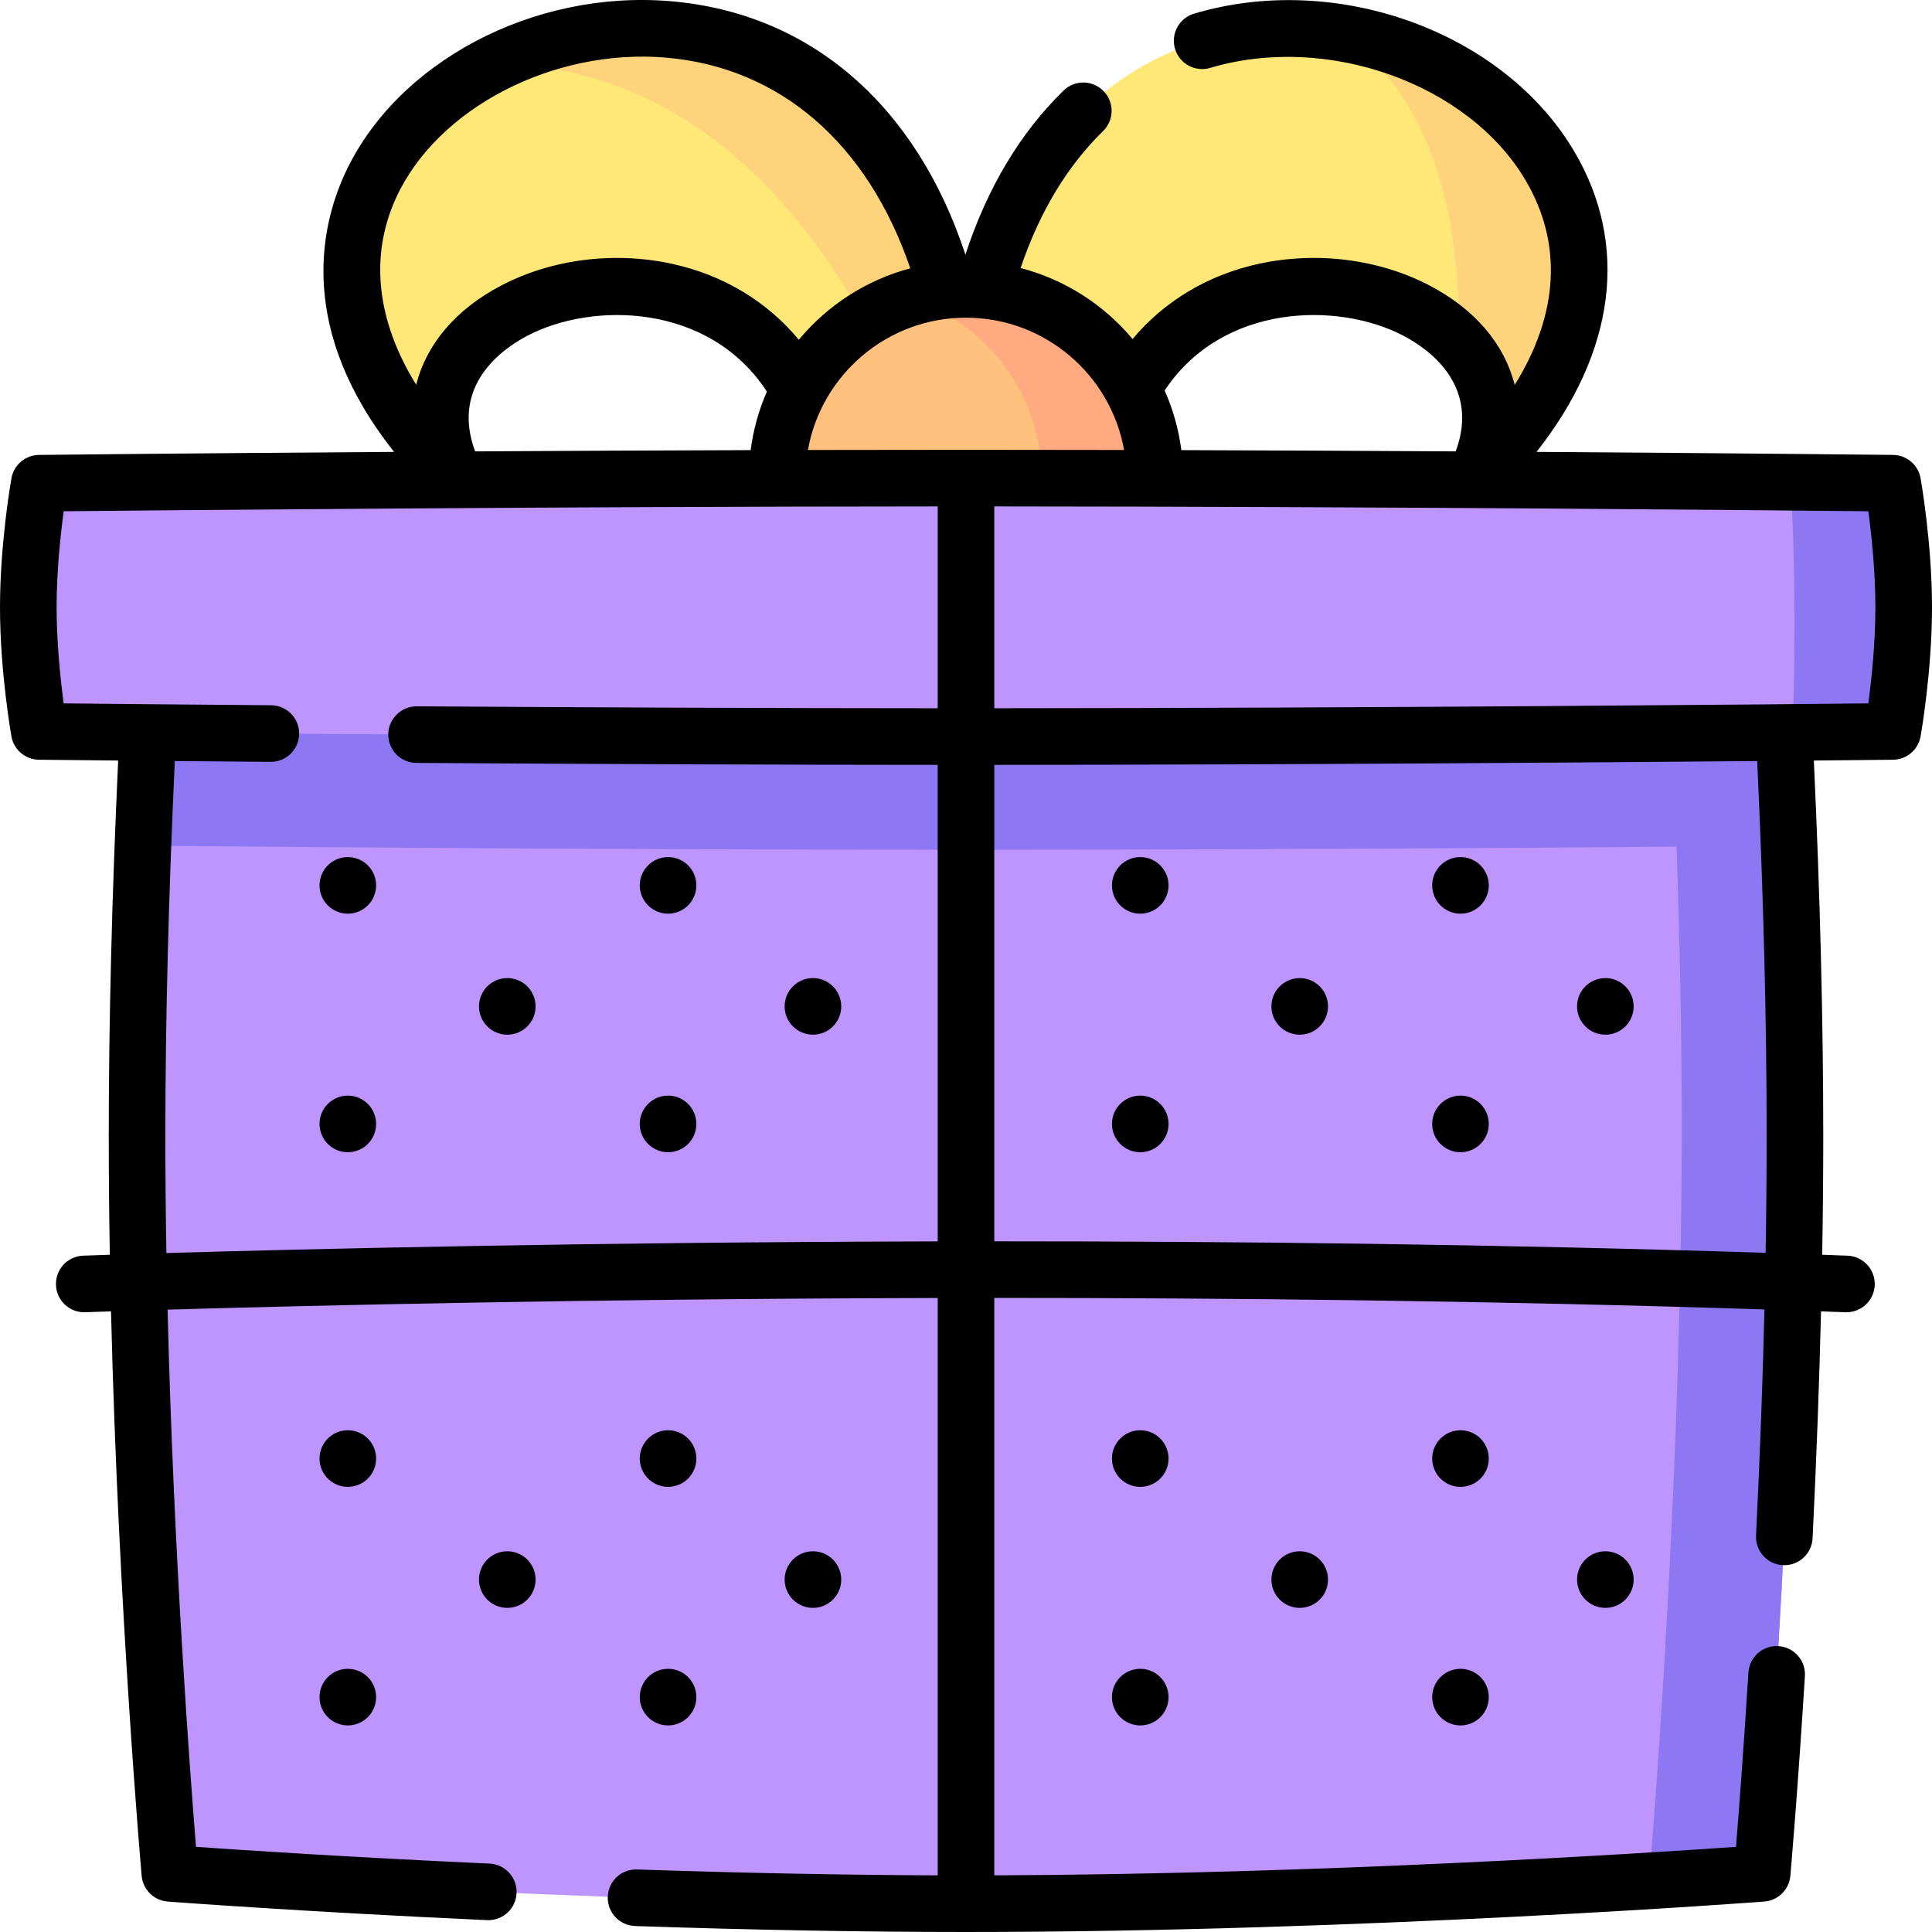 <svg id="Layer_1" enable-background="new 0 0 512 512" height="512" viewBox="0 0 512 512" width="512" xmlns="http://www.w3.org/2000/svg"><g><g><path d="m306.041 126.701h-100.08c0-22.4 14.73-41.35 35.04-47.72 4.73-1.49 9.77-2.29 15-2.29 27.64 0 50.04 22.39 50.04 50.01z" fill="#ffc17d"/><path d="m306.041 126.701h-30c0-22.4-14.73-41.35-35.04-47.72 4.73-1.49 9.77-2.29 15-2.29 27.64 0 50.04 22.39 50.04 50.01z" fill="#ffaa80"/><path d="m475.681 301.121c0 97.66-8.69 195.33-8.69 195.33s-11.2.85-29.97 2.01c-38.8 2.38-109.91 6.04-181.02 6.04-105.49 0-210.99-8.05-210.99-8.05s-8.69-97.67-8.69-195.33c0-26.31.63-52.61 1.55-77.01.39-10.39.84-20.44 1.31-29.99h433.64c1.58 31.98 2.86 69.49 2.86 107z" fill="#be94ff"/><path d="m475.681 301.121c0 97.66-8.69 195.33-8.69 195.33s-11.2.85-29.97 2.01c1.88-22.81 8.66-111.33 8.66-199.85 0-25.25-.55-50.51-1.39-74.24-47.26.38-117.78.82-188.29.82-87.54 0-175.08-.69-218.13-1.08.39-10.39.84-20.44 1.31-29.99h433.64c1.58 31.98 2.86 69.49 2.86 107z" fill="#8e77f2"/><path d="m504.501 160.951c0 16.44-2.91 32.89-2.91 32.89s-9.78.11-26.57.26c-42.72.39-130.87 1.09-219.02 1.09-122.79 0-245.59-1.35-245.59-1.35s-2.91-16.45-2.91-32.89c0-16.45 2.91-32.9 2.91-32.9s122.8-1.35 245.59-1.35c87.82 0 175.65.69 218.55 1.09 17.08.15 27.04.26 27.04.26s2.91 16.45 2.91 32.9z" fill="#be94ff"/><path d="m504.501 160.951c0 16.44-2.91 32.89-2.91 32.89s-9.78.11-26.57.26c1.17-30.04.23-54.16-.47-66.31 17.08.15 27.04.26 27.04.26s2.91 16.45 2.91 32.9z" fill="#8e77f2"/><path d="m390.861 126.701c7.31-14.51 4.27-27.07-4.26-36.07-19.45-20.52-67.42-22.58-86.64 12.76l-39.12-26.44c15.21-56.6 57.16-74.15 93.95-68.42 51.72 8.04 93.249 62.04 36.07 118.17z" fill="#ffe878"/><path d="m390.861 126.701c7.31-14.51 4.27-27.07-4.26-36.07.92-49.51-16.49-71.93-31.81-82.1 51.72 8.04 93.249 62.04 36.07 118.17z" fill="#ffd37b"/><path d="m250.841 76.951-19.05 12.88-20.06 13.56c-27.66-50.85-114.85-24.26-90.9 23.31-46.98-46.11-27.34-90.78 9.84-109.72 40.28-20.52 101.15-10.83 120.17 59.97z" fill="#ffe878"/><path d="m250.841 76.951-19.05 12.88c-32.43-61.67-74.39-72.97-101.12-72.85 40.28-20.52 101.15-10.83 120.17 59.97z" fill="#ffd37b"/></g><g><path d="m508.974 126.748c-.629-3.551-3.696-6.152-7.302-6.192-.686-.008-39.335-.429-94.475-.8 20.858-26.453 24.623-54.83 10.021-79.588-18.73-31.757-62.999-47.81-100.779-36.549-3.969 1.183-6.228 5.36-5.045 9.33 1.183 3.968 5.358 6.227 9.33 5.045 30.951-9.227 68.442 4.14 83.574 29.794 9.886 16.76 8.756 35.496-2.886 54.229-2.676-10.657-10.373-19.971-22.541-26.342-13.383-7.007-29.88-9.108-45.262-5.764-13.467 2.927-25.019 9.868-33.465 19.935-7.585-9.059-17.903-15.757-29.675-18.814 5.028-14.848 12.359-27.03 21.854-36.289 2.966-2.892 3.026-7.64.134-10.605-2.892-2.967-7.641-3.026-10.605-.134-11.486 11.199-20.214 25.799-26.009 43.475-13.066-39.73-41.215-64.062-78.165-67.161-36.448-3.055-72.752 16.208-86.323 45.808-6.523 14.229-12.473 41.448 13.089 73.634-54.946.37-93.428.79-94.112.798-3.606.04-6.673 2.641-7.302 6.192-.127.696-3.03 17.288-3.03 34.199 0 16.909 2.903 33.501 3.027 34.199.629 3.551 3.696 6.152 7.303 6.192.134.001 7.785.085 20.987.21-1.657 35.646-2.496 69.107-2.496 99.569 0 10.497.101 21.009.282 31.41-4.401.143-6.825.23-7.052.239-4.139.153-7.372 3.632-7.219 7.771.152 4.139 3.612 7.372 7.771 7.219.223-.008 2.564-.093 6.816-.231 1.957 79.51 8.048 148.77 8.121 149.593.325 3.653 3.244 6.535 6.9 6.814.349.026 35.474 2.687 84.622 4.926.117.005.232.008.347.008 3.985 0 7.303-3.137 7.486-7.159.188-4.138-3.013-7.645-7.151-7.833-36.727-1.673-65.566-3.581-77.796-4.438-1.532-18.847-5.937-77.159-7.537-142.37 35.479-1.033 111.136-2.881 204.089-3.085v153.005c-24.826-.089-51.592-.612-79.688-1.559-4.162-.154-7.609 3.103-7.749 7.243s3.103 7.609 7.243 7.748c31.116 1.048 60.62 1.58 87.694 1.58 104.566 0 210.502-7.986 211.561-8.067 3.657-.279 6.575-3.161 6.9-6.813.019-.208 1.879-21.234 3.854-52.927.258-4.134-2.885-7.694-7.019-7.951-4.119-.263-7.694 2.885-7.952 7.019-1.327 21.283-2.599 37.706-3.29 46.175-23.682 1.656-109.724 7.24-196.554 7.551v-153.023c63.148-.014 133.439.76 204.097 3.051-.466 19.145-1.21 39.169-2.228 59.911-.203 4.137 2.986 7.656 7.124 7.859.125.006.25.009.374.009 3.973 0 7.288-3.121 7.485-7.132 1.021-20.812 1.769-40.911 2.238-60.137 2.154.077 4.307.155 6.461.234.094.003.188.005.281.005 4.015 0 7.341-3.179 7.49-7.224.152-4.139-3.08-7.619-7.219-7.771-2.233-.082-4.467-.163-6.701-.242.185-10.781.278-21.26.278-31.406 0-30.462-.839-63.924-2.496-99.57 13.087-.123 20.686-.206 20.987-.209 3.606-.04 6.674-2.641 7.303-6.192.124-.698 3.026-17.29 3.026-34.199 0-16.913-2.903-33.504-3.026-34.203zm-137.061-37.783c6.582 3.446 20.384 13.059 13.869 30.656-22.61-.135-47.252-.253-72.713-.33-.718-5.555-2.232-10.864-4.424-15.808 15.306-23.103 45.966-23.576 63.268-14.518zm-266.926-36.588c10.849-23.663 41.558-39.615 71.434-37.111 30.254 2.538 53.536 22.743 64.812 55.845-11.729 3.115-21.997 9.847-29.532 18.925-8.46-10.169-20.072-17.178-33.623-20.124-15.381-3.343-31.878-1.242-45.262 5.764-12.146 6.359-19.837 15.651-22.527 26.285-10.474-16.975-12.414-34.071-5.302-49.584zm98.243 51.393c-2.124 4.863-3.593 10.073-4.298 15.521-25.58.077-50.333.196-73.029.332-6.516-17.598 7.286-27.211 13.869-30.657 17.375-9.097 48.215-8.582 63.458 14.804zm45.27 83.923c-42.177-.018-88.578-.191-138.058-.514-4.103-.013-7.522 3.309-7.549 7.451s3.309 7.521 7.451 7.549c49.513.323 95.946.496 138.156.514v126.289c-93.022.203-168.762 2.05-204.404 3.087-.177-10.251-.276-20.608-.276-30.95 0-30.39.843-63.807 2.506-99.432 7.529.067 16.055.139 25.396.213 4.097.041 7.526-3.298 7.559-7.441.033-4.142-3.298-7.526-7.44-7.559-25.849-.204-45.444-.396-54.962-.493-.816-6.068-1.879-15.824-1.879-25.458 0-9.635 1.063-19.392 1.878-25.46 26.161-.266 128.553-1.24 231.622-1.286zm7.5-68.492c-14.005 0-28.031.018-41.889.049 3.535-19.9 20.974-35.059 41.889-35.059 20.916 0 38.354 15.159 41.889 35.059-13.858-.031-27.884-.049-41.889-.049zm211.908 212.816c-70.771-2.292-141.165-3.067-204.408-3.052v-126.272c79.206-.035 158.009-.618 202.175-1.007 1.663 35.625 2.506 69.043 2.506 99.433-.001 9.982-.092 20.292-.273 30.898zm27.215-145.609c-26.161.266-128.553 1.239-231.623 1.285v-53.491c103.07.046 205.461 1.02 231.623 1.286.815 6.069 1.877 15.825 1.877 25.46s-1.062 19.391-1.877 25.46z"/><circle cx="92.176" cy="234.633" r="7.5"/><circle cx="92.176" cy="297.853" r="7.5"/><circle cx="134.436" cy="266.704" r="7.5"/><circle cx="177.046" cy="234.633" r="7.5"/><circle cx="177.046" cy="297.853" r="7.5"/><circle cx="215.436" cy="266.704" r="7.5"/><circle cx="302.176" cy="234.633" r="7.5"/><circle cx="302.176" cy="297.853" r="7.5"/><circle cx="344.436" cy="266.704" r="7.5"/><circle cx="387.046" cy="234.633" r="7.5"/><circle cx="387.046" cy="297.853" r="7.5"/><circle cx="425.436" cy="266.704" r="7.5"/><circle cx="92.176" cy="386.533" r="7.5"/><circle cx="92.176" cy="449.753" r="7.5"/><circle cx="134.436" cy="418.603" r="7.5"/><circle cx="177.046" cy="386.533" r="7.5"/><circle cx="177.046" cy="449.753" r="7.5"/><circle cx="215.436" cy="418.603" r="7.5"/><circle cx="302.176" cy="386.533" r="7.5"/><circle cx="302.176" cy="449.753" r="7.5"/><circle cx="344.436" cy="418.603" r="7.5"/><circle cx="387.046" cy="386.533" r="7.5"/><circle cx="387.046" cy="449.753" r="7.5"/><circle cx="425.436" cy="418.603" r="7.5"/></g></g></svg>